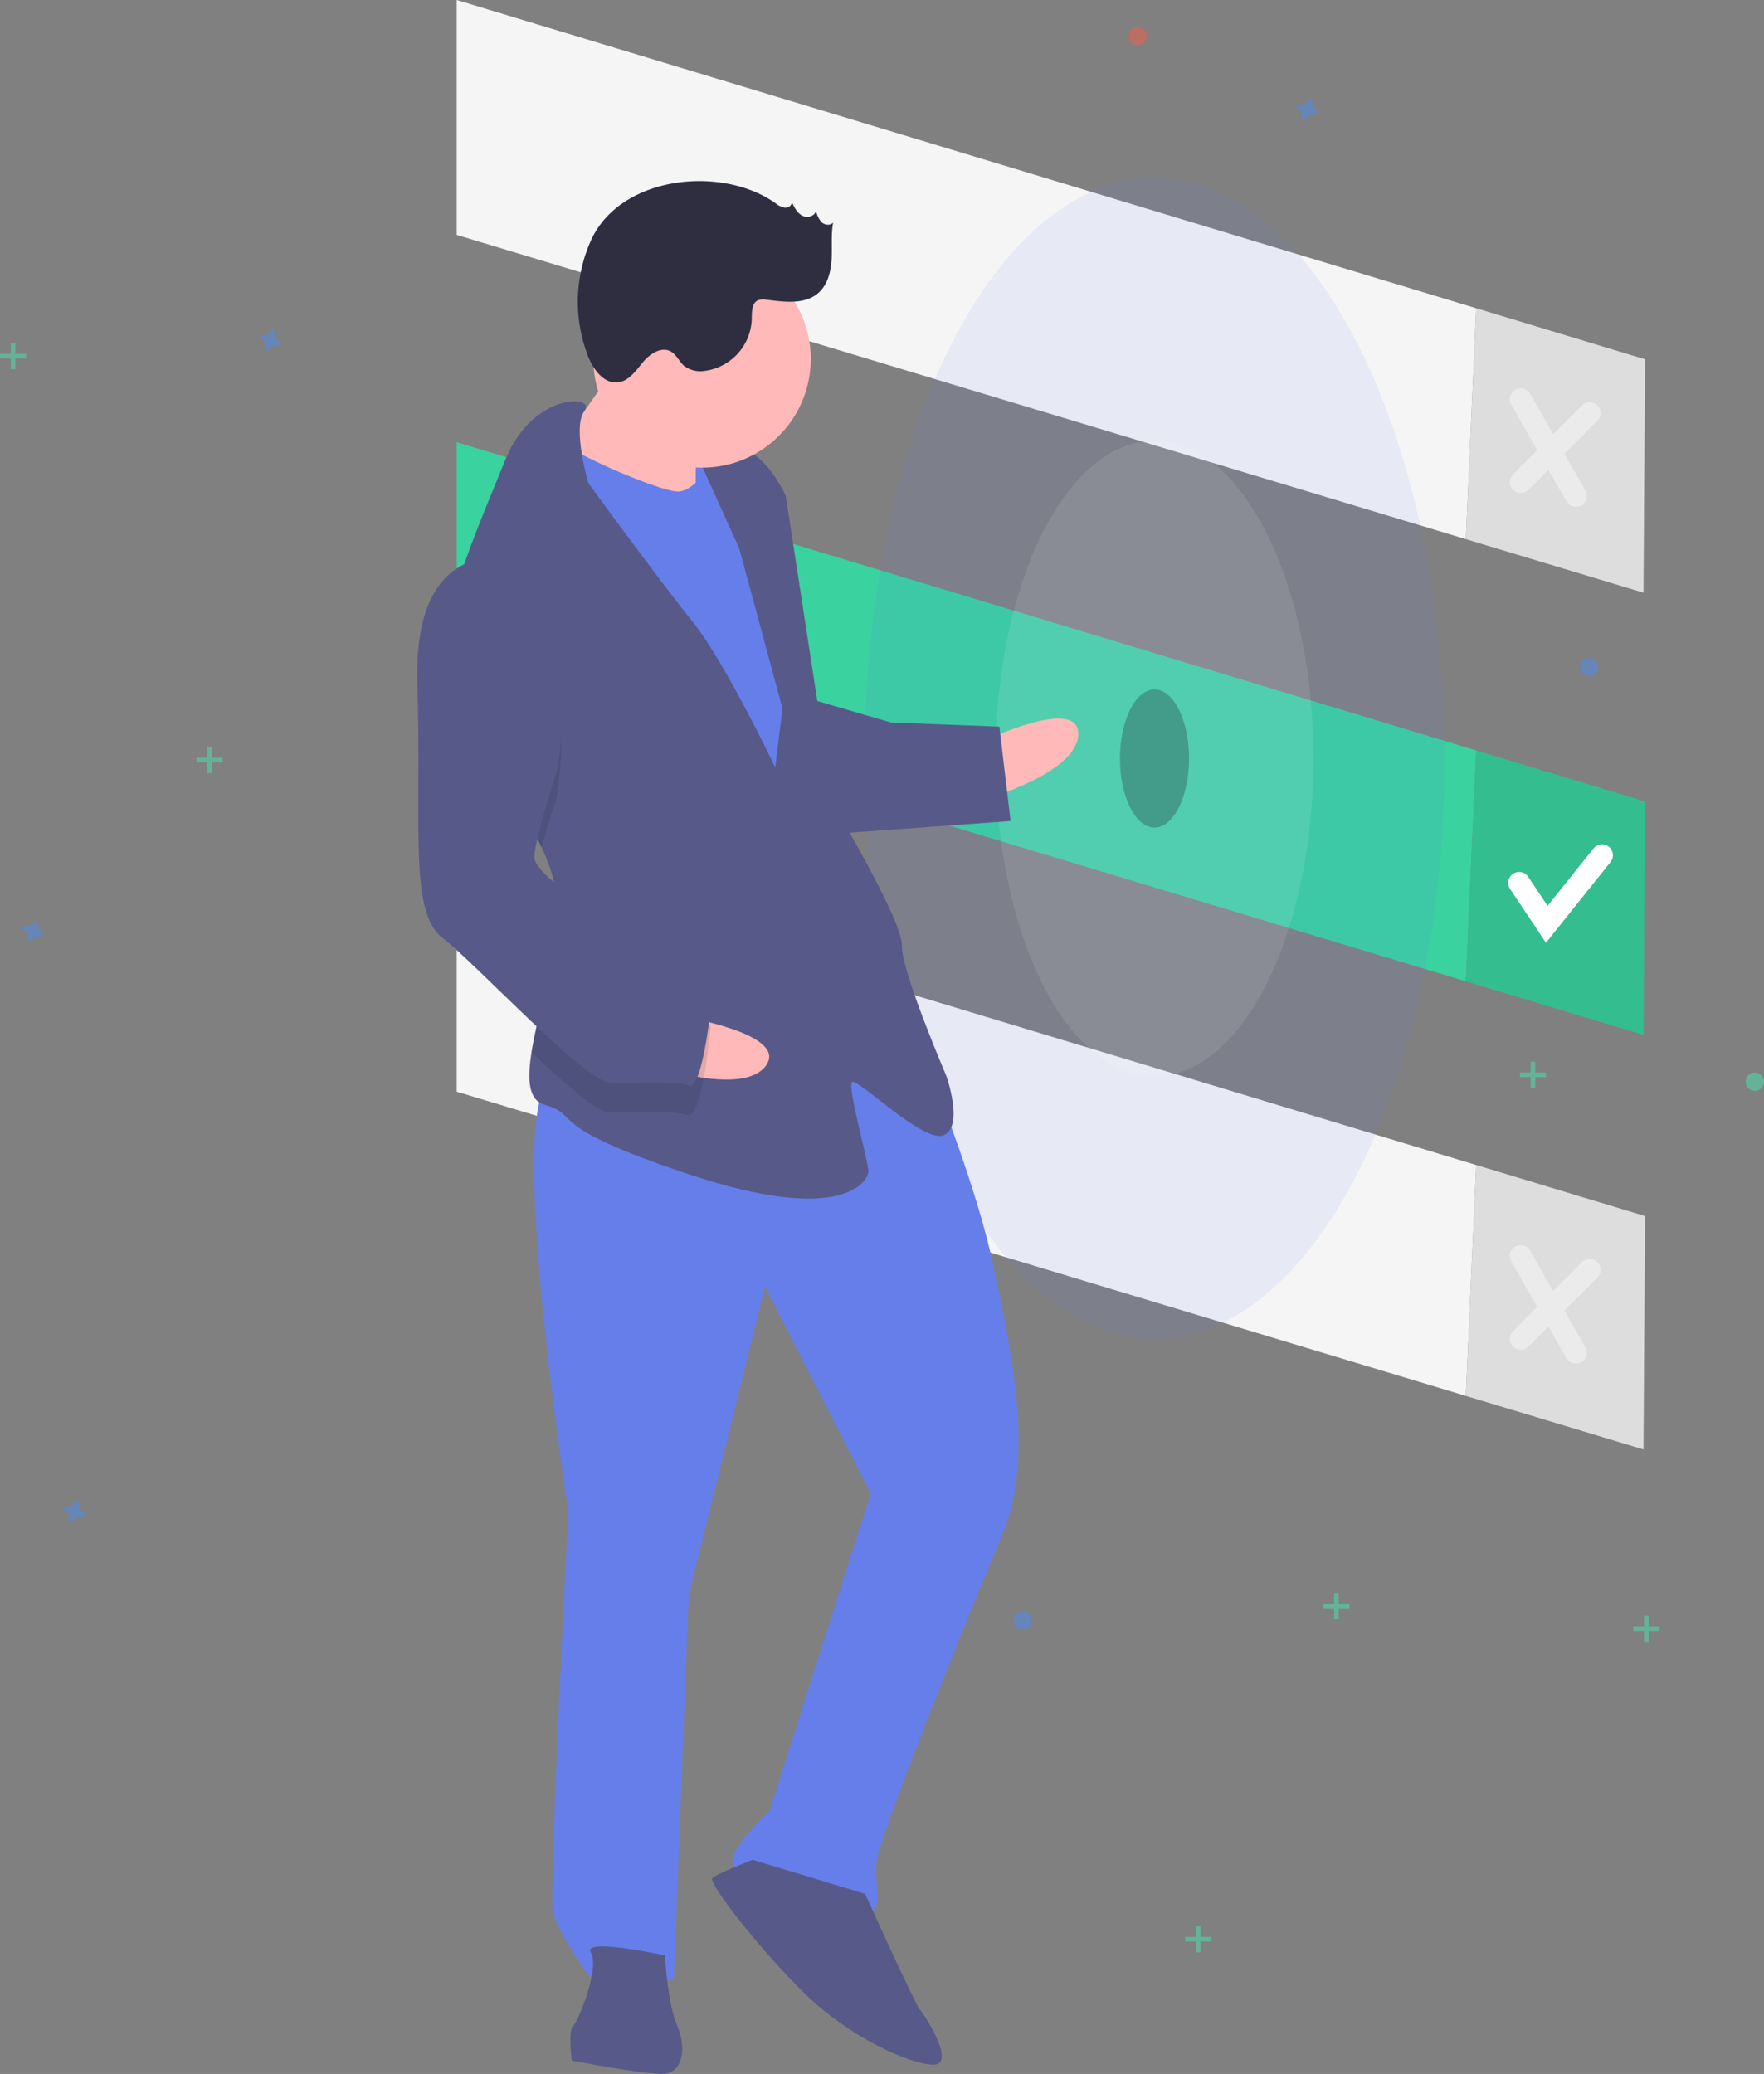 <svg xmlns="http://www.w3.org/2000/svg" id="f9bc2a0f-651a-4336-bfd5-9ca8f57cbc4d" width="567" height="666.546" data-name="Layer 1" viewBox="0 0 567 666.546"><rect x="0" y="0" width="567" height="666.546" fill="#808080" stroke="none"/><title>Choose</title><polygon fill="#f5f5f5" points="528.756 115.473 474.496 99.068 471.159 173.268 528.262 190.48 528.756 115.473"/><polygon fill="#f5f5f5" points="146.808 0 146.808 75.501 471.159 173.268 474.496 99.068 146.808 0"/><polygon points="528.756 115.473 474.496 99.068 471.159 173.268 528.262 190.48 528.756 115.473" opacity=".1"/><polygon fill="#3ad29f" points="528.756 257.593 474.496 241.188 471.159 315.388 528.262 332.601 528.756 257.593"/><polygon fill="#3ad29f" points="146.808 142.12 146.808 217.621 471.159 315.388 474.496 241.188 146.808 142.12"/><polygon points="528.756 257.593 474.496 241.188 471.159 315.388 528.262 332.601 528.756 257.593" opacity=".1"/><polyline fill="none" stroke="#fff" stroke-linecap="round" stroke-miterlimit="10" stroke-width="7" points="488.291 283.747 497.174 297.07 514.939 274.864"/><g opacity=".4"><line x1="488.785" x2="506.55" y1="128.303" y2="159.392" fill="none" stroke="#fff" stroke-linecap="round" stroke-miterlimit="10" stroke-width="7"/><line x1="510.991" x2="488.785" y1="132.744" y2="154.95" fill="none" stroke="#fff" stroke-linecap="round" stroke-miterlimit="10" stroke-width="7"/></g><polygon fill="#f5f5f5" points="528.756 390.83 474.496 374.426 471.159 448.626 528.262 465.838 528.756 390.83"/><polygon fill="#f5f5f5" points="146.808 275.358 146.808 350.859 471.159 448.626 474.496 374.426 146.808 275.358"/><polygon points="528.756 390.83 474.496 374.426 471.159 448.626 528.262 465.838 528.756 390.83" opacity=".1"/><g opacity=".4"><line x1="488.785" x2="506.55" y1="403.661" y2="434.749" fill="none" stroke="#fff" stroke-linecap="round" stroke-miterlimit="10" stroke-width="7"/><line x1="510.991" x2="488.785" y1="408.102" y2="430.308" fill="none" stroke="#fff" stroke-linecap="round" stroke-miterlimit="10" stroke-width="7"/></g><ellipse cx="371.091" cy="243.775" opacity=".3" rx="11.103" ry="22.206"/><ellipse cx="371.091" cy="243.775" fill="#667eea" opacity=".1" rx="93.266" ry="186.533"/><ellipse cx="371.091" cy="243.775" fill="#fff" opacity=".1" rx="51.074" ry="102.149"/><g opacity=".5"><rect width="1.48" height="8.389" x="3.454" y="110.291" fill="#47e6b1"/><rect width="1.48" height="8.389" x="319.954" y="227.018" fill="#47e6b1" transform="translate(235.407 -206.209) rotate(90)"/></g><g opacity=".5"><rect width="1.48" height="8.389" x="528.454" y="519.291" fill="#47e6b1"/><rect width="1.48" height="8.389" x="844.954" y="636.018" fill="#47e6b1" transform="translate(1169.407 -322.209) rotate(90)"/></g><g opacity=".5"><rect width="1.48" height="8.389" x="491.992" y="341.236" fill="#47e6b1"/><rect width="1.48" height="8.389" x="808.492" y="457.964" fill="#47e6b1" transform="translate(954.89 -463.802) rotate(90)"/></g><g opacity=".5"><rect width="1.48" height="8.389" x="428.828" y="511.978" fill="#47e6b1"/><rect width="1.48" height="8.389" x="745.328" y="628.705" fill="#47e6b1" transform="translate(1062.467 -229.896) rotate(90)"/></g><g opacity=".5"><rect width="1.48" height="8.389" x="384.415" y="619.061" fill="#47e6b1"/><rect width="1.48" height="8.389" x="700.915" y="735.789" fill="#47e6b1" transform="translate(1125.138 -78.399) rotate(90)"/></g><g opacity=".5"><rect width="1.48" height="8.389" x="66.619" y="240.074" fill="#47e6b1"/><rect width="1.48" height="8.389" x="383.119" y="356.802" fill="#47e6b1" transform="translate(428.355 -139.59) rotate(90)"/></g><path fill="#4d8af0" d="M406.16,226.182a1.813,1.813,0,0,1-1.01-2.192.872.872,0,0,0,.039-.201h0a.909.909,0,0,0-1.634-.603h0a.871.871,0,0,0-.101.179,1.813,1.813,0,0,1-2.192,1.01.871.871,0,0,0-.201-.039h0a.909.909,0,0,0-.603,1.634h0a.872.872,0,0,0,.179.101,1.813,1.813,0,0,1,1.01,2.192.872.872,0,0,0-.039.201h0a.909.909,0,0,0,1.634.603h0a.872.872,0,0,0,.101-.179,1.813,1.813,0,0,1,2.192-1.01.872.872,0,0,0,.201.039h0a.909.909,0,0,0,.603-1.634h0A.872.872,0,0,0,406.16,226.182Z" opacity=".5" transform="translate(-316.5 -116.727)"/><path fill="#4d8af0" d="M739.352,151.989a1.813,1.813,0,0,1-1.01-2.192.872.872,0,0,0,.039-.201h0a.909.909,0,0,0-1.634-.603h0a.872.872,0,0,0-.101.179,1.813,1.813,0,0,1-2.192,1.01.872.872,0,0,0-.201-.039h0a.909.909,0,0,0-.603,1.634h0a.871.871,0,0,0,.179.101,1.813,1.813,0,0,1,1.01,2.192.871.871,0,0,0-.039.201h0a.909.909,0,0,0,1.634.603h0a.872.872,0,0,0,.101-.179,1.813,1.813,0,0,1,2.192-1.01.871.871,0,0,0,.201.039h0a.909.909,0,0,0,.603-1.634h0A.872.872,0,0,0,739.352,151.989Z" opacity=".5" transform="translate(-316.5 -116.727)"/><path fill="#4d8af0" d="M329.77,415.997a1.813,1.813,0,0,1-1.01-2.192.871.871,0,0,0,.039-.201h0a.909.909,0,0,0-1.634-.603h0a.871.871,0,0,0-.101.179,1.813,1.813,0,0,1-2.192,1.01.872.872,0,0,0-.201-.039h0a.909.909,0,0,0-.603,1.634h0a.871.871,0,0,0,.179.101,1.813,1.813,0,0,1,1.01,2.192.872.872,0,0,0-.039.201h0a.909.909,0,0,0,1.634.603h0a.871.871,0,0,0,.101-.179,1.813,1.813,0,0,1,2.192-1.01.872.872,0,0,0,.201.039h0a.909.909,0,0,0,.603-1.634h0A.871.871,0,0,0,329.77,415.997Z" opacity=".5" transform="translate(-316.5 -116.727)"/><path fill="#4d8af0" d="M343.093,602.529a1.813,1.813,0,0,1-1.01-2.192.871.871,0,0,0,.039-.201h0a.909.909,0,0,0-1.634-.603h0a.871.871,0,0,0-.101.179,1.813,1.813,0,0,1-2.192,1.01.872.872,0,0,0-.201-.039h0a.909.909,0,0,0-.603,1.634h0a.871.871,0,0,0,.179.101,1.813,1.813,0,0,1,1.01,2.192.872.872,0,0,0-.039.201h0a.909.909,0,0,0,1.634.603h0a.871.871,0,0,0,.101-.179,1.813,1.813,0,0,1,2.192-1.01.871.871,0,0,0,.201.039h0A.909.909,0,0,0,343.272,602.63h0A.871.871,0,0,0,343.093,602.529Z" opacity=".5" transform="translate(-316.5 -116.727)"/><circle cx="248.71" cy="134.471" r="2.961" fill="#f55f44" opacity=".5"/><circle cx="328.653" cy="520.86" r="2.961" fill="#4d8af0" opacity=".5"/><circle cx="510.744" cy="214.414" r="2.961" fill="#4d8af0" opacity=".5"/><circle cx="564.039" cy="347.651" r="2.961" fill="#47e6b1" opacity=".5"/><circle cx="365.663" cy="11.597" r="2.961" fill="#f55f44" opacity=".5"/><rect width="22.242" height="28.597" x="531.968" y="255.181" fill="#667eea" transform="translate(758.828 443.074) rotate(-177.779)"/><path fill="#ffb9b9" d="M632.79,354.839s30.779-14.706,30.286-2.005S632.051,373.89,632.051,373.89Z" transform="translate(-316.5 -116.727)"/><path fill="#667eea" d="M615.903,462.3s14.521,35.542,19.886,61.189,13.536,60.942,3.026,85.974-40.392,98.599-40.7,106.537,2.559,15.999-3.791,15.752-40.907-11.126-42.31-15.95,11.79-17.032,11.79-17.032l32.577-102.082L562.393,530.182l-24.516,99.215-4.802,123.828s-23.567-7.274-26.988-1.047c0,0-10.559-14.719-11.9-21.131s4.987-128.591,4.987-128.591-21.632-139.163-4.169-138.486S580.867,422.783,615.903,462.3Z" transform="translate(-316.5 -116.727)"/><path fill="#575a89" d="M594.571,725.401s16.109,35.603,17.635,37.252,12.023,17.955,4.085,17.648-26.68-8.984-40.476-22.239-31.984-36.219-30.335-37.745,12.947-5.858,12.947-5.858Z" transform="translate(-316.5 -116.727)"/><path fill="#575a89" d="M530.208,745.164s.972,15.937,3.901,22.41,2.559,15.999-5.378,15.691-28.453-4.283-28.453-4.283-1.218-9.587.431-11.113,8.676-18.743,5.686-23.628S530.208,745.164,530.208,745.164Z" transform="translate(-316.5 -116.727)"/><path fill="#ffb9b9" d="M518.464,227.981s-16.922,26.373-23.518,32.477,11.962,19.543,11.962,19.543l33.215,4.468s-.418-30.225,1.293-33.338S518.464,227.981,518.464,227.981Z" transform="translate(-316.5 -116.727)"/><path fill="#667eea" d="M547.335,262.49s-6.843,12.454-13.193,12.208-39.196-14.239-40.599-19.064-10.88,34.557-10.88,34.557L563.035,431.631l19.605-13.549-9.499-83.045-7.802-44.821Z" transform="translate(-316.5 -116.727)"/><path fill="#575a89" d="M490.579,389.073c3.206,6.707,5.208,13.7,4.931,20.86-.012.318-.025.635-.053.952-.761,14.693-6.173,31.686-8.115,44.044-1.409,8.865-1.008,15.336,4.18,16.856,12.577,3.668-1.834,6.289,46.826,22.485s57.152,2.216,57.275-.959-6.891-27.296-5.242-28.822,23.074,19.974,29.548,17.045.739-19.051.739-19.051-14.583-33.954-14.275-41.892-22.089-45.375-22.089-45.375L569.068,276.052s-5.858-12.947-13.734-14.842-14.411,2.621-14.411,2.621L554.103,292.961l13.905,51.417-2.326,18.989s-16.17-34.016-26.791-47.147-33.264-44.218-33.264-44.218-5.286-17.837-1.296-23.168c3.991-5.346-16.647-6.147-25.446,15.771C474.222,276.221,466.65,293.544,461.907,309.673c-4.227,14.289-6.223,27.646-2.036,35.281C466.271,356.618,482.371,371.949,490.579,389.073Z" transform="translate(-316.5 -116.727)"/><path d="M459.871,344.954c6.4,11.664,22.5,26.995,30.708,44.119,2.144-7.723,4.759-15.715,4.759-15.715s10.031-53.669-19.64-67.539a19.858,19.858,0,0,0-13.791,3.853C457.68,323.962,455.683,337.319,459.871,344.954Z" opacity=".1" transform="translate(-316.5 -116.727)"/><path fill="#575a89" d="M577.657,341.572l25.154,7.335,34.926,1.354,3.593,30.348-57.398,4.134S569.596,344.439,577.657,341.572Z" transform="translate(-316.5 -116.727)"/><path fill="#ffb9b9" d="M536.639,443.612s33.652,5.583,25.971,15.71-37.492-.52-37.492-.52Z" transform="translate(-316.5 -116.727)"/><path d="M495.456,410.885c-.761,14.693-6.173,31.686-8.115,44.044,10.72,10.146,20.914,19.095,24.756,19.244,7.938.308,20.7-.787,25.401.985s7.458-28.33,7.458-28.33-2.806-9.648-15.321-14.904C521.187,428.371,504.994,418.728,495.456,410.885Z" opacity=".1" transform="translate(-316.5 -116.727)"/><path fill="#575a89" d="M476.067,296.294s-26.865-4.222-25.414,40.353-2.832,73.027,7.973,81.396,45.903,46.298,53.84,46.606,20.7-.787,25.401.985,7.458-28.33,7.458-28.33-2.806-9.648-15.321-14.904-42.002-23.888-41.756-30.238,7.458-28.33,7.458-28.33S505.738,310.164,476.067,296.294Z" transform="translate(-316.5 -116.727)"/><circle cx="225.654" cy="115.353" r="34.952" fill="#ffb9b9"/><path fill="#2f2e41" d="M565.689,181.983a6.749,6.749,0,0,0,2.939,1.475,2.097,2.097,0,0,0,2.43-1.683c.8,1.658,1.702,3.426,3.335,4.277s4.157.137,4.393-1.689a7.706,7.706,0,0,0,1.774,3.744c1.013.966,2.85,1.21,3.734.125-.715,3.907-.274,7.926-.498,11.892s-1.282,8.171-4.278,10.778c-4.37,3.803-10.941,2.865-16.689,2.144a5.066,5.066,0,0,0-2.615.143c-2.152.917-2.055,3.913-2.084,6.252a17.373,17.373,0,0,1-15.212,16.497,8.709,8.709,0,0,1-6.472-1.58c-1.632-1.383-2.466-3.638-4.336-4.677-3.042-1.69-6.732.775-8.956,3.452s-4.416,5.969-7.862,6.459c-4.557.648-8.028-3.996-9.73-8.272A48.223,48.223,0,0,1,506.518,193.851C516.033,173.11,548.536,169.829,565.689,181.983Z" transform="translate(-316.5 -116.727)"/></svg>